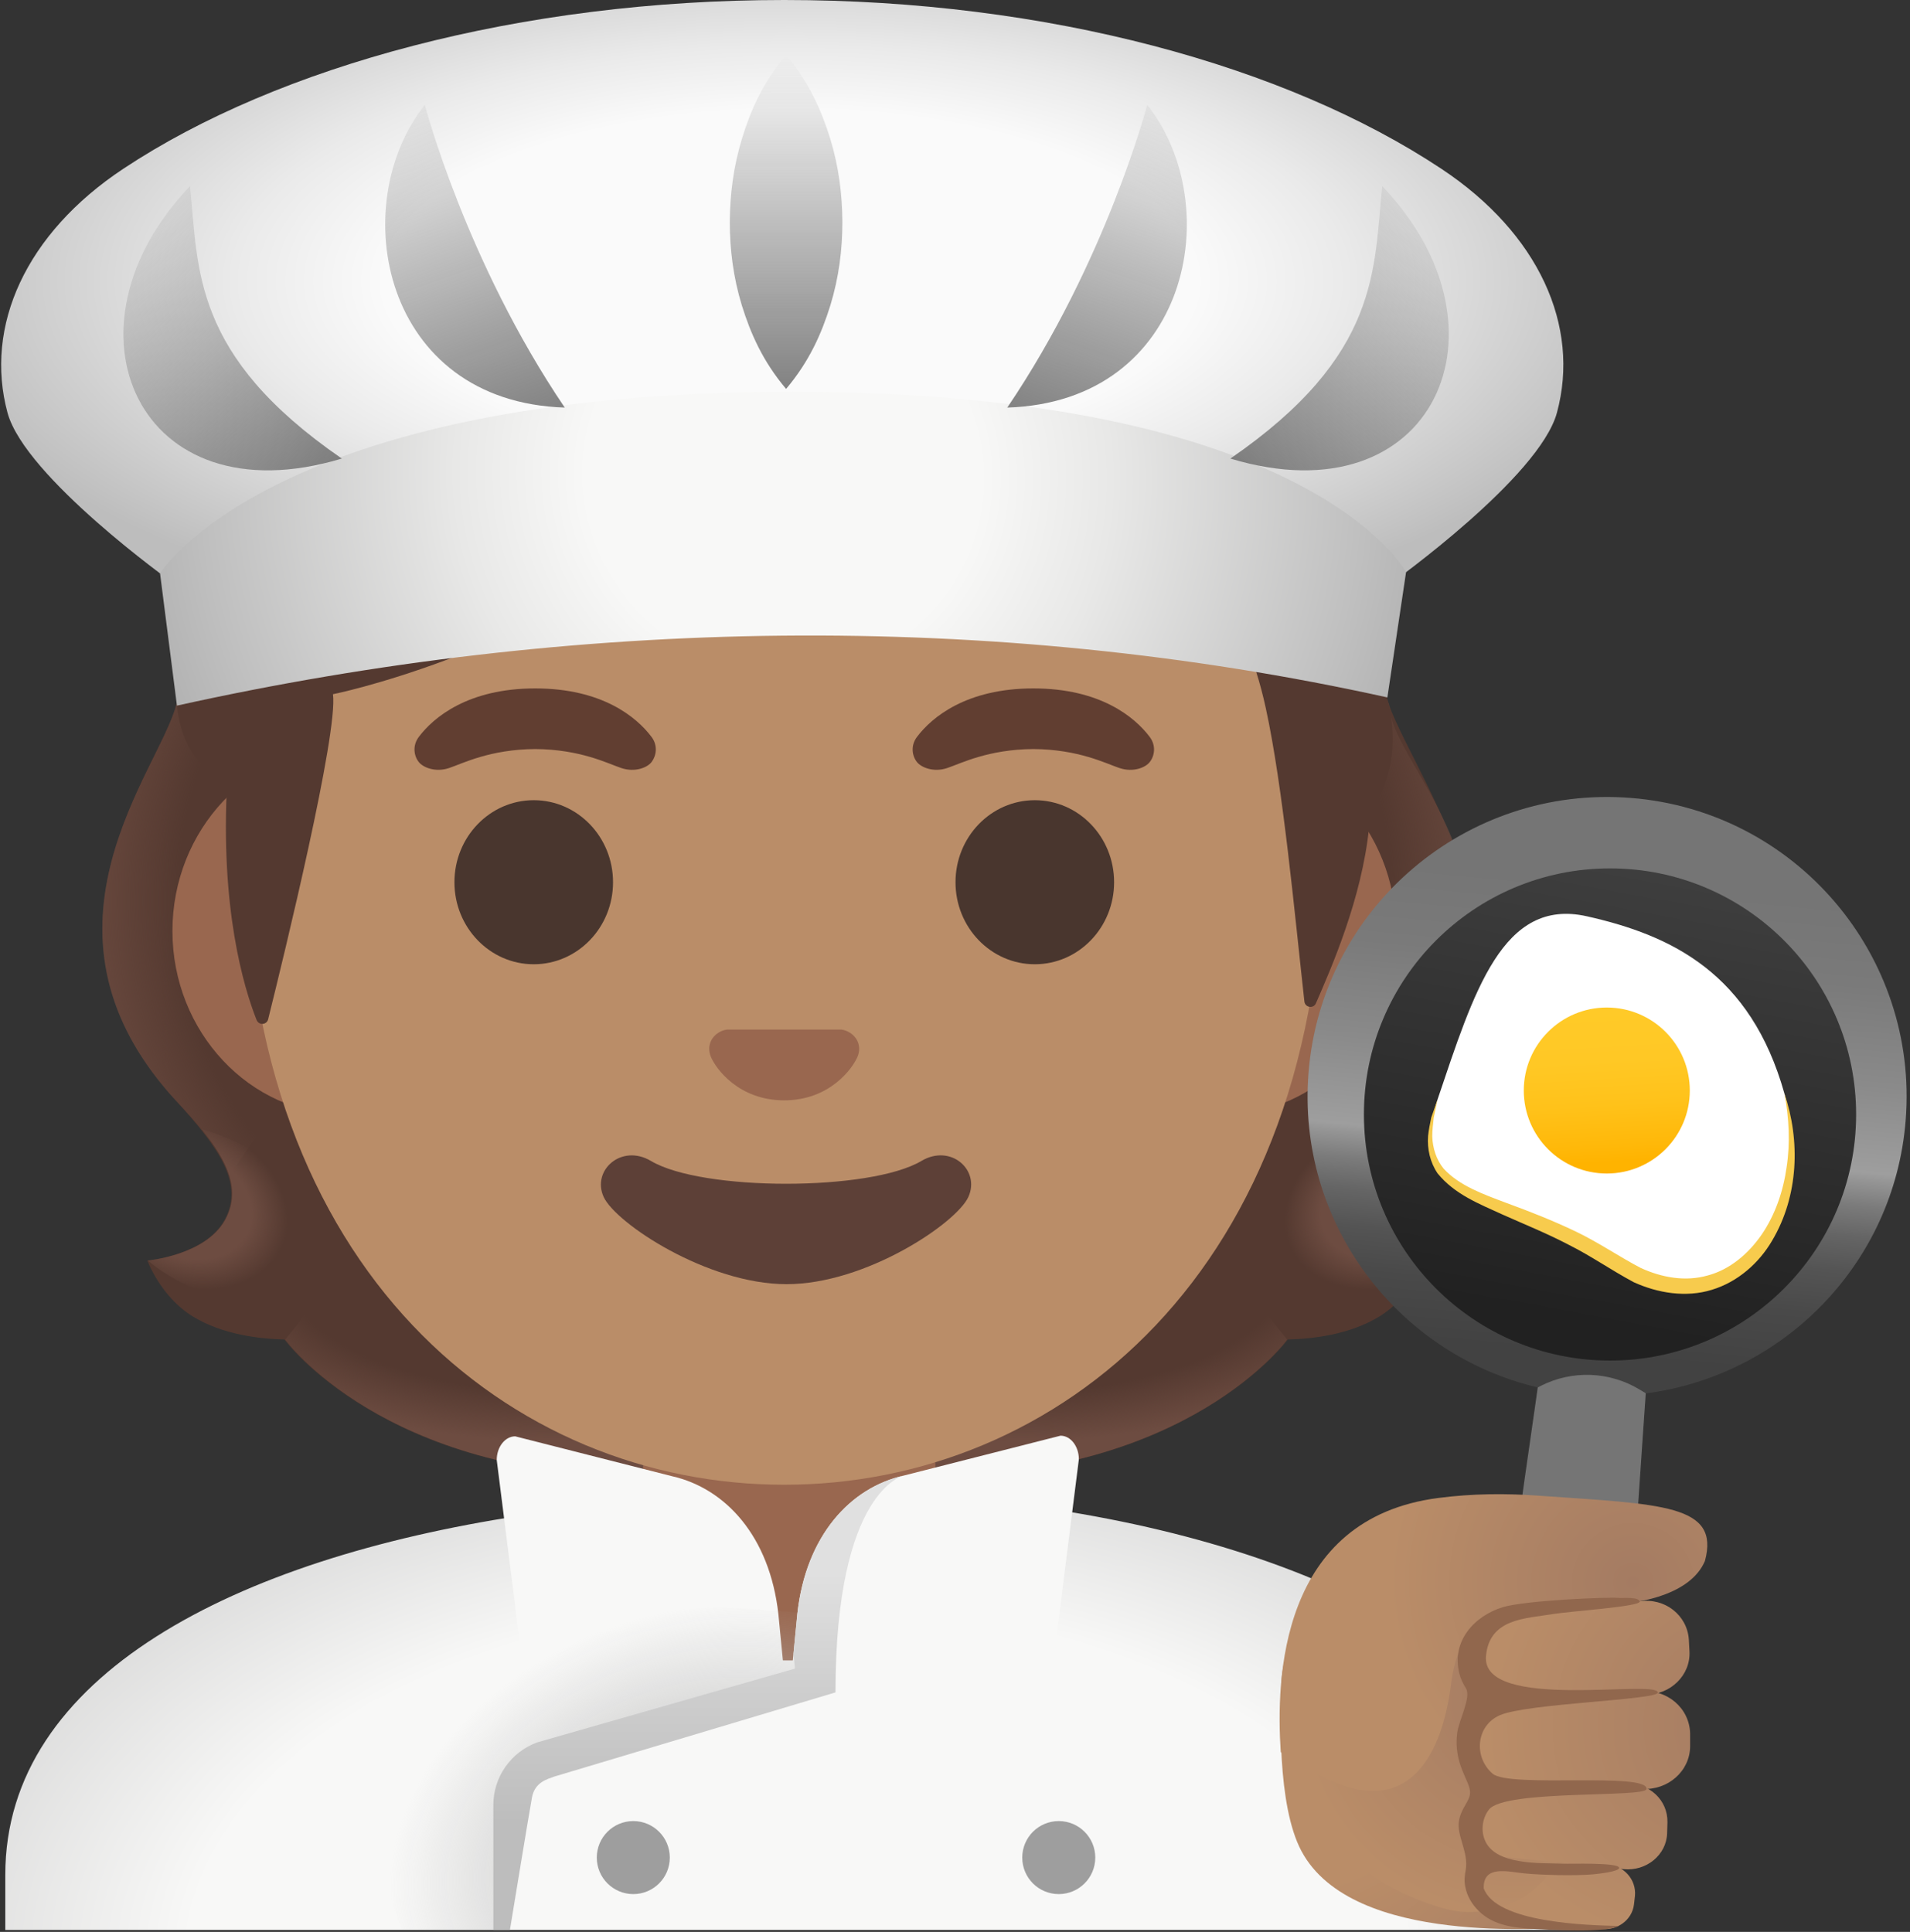 <svg width="260" height="263" viewBox="0 0 260 263" fill="none" xmlns="http://www.w3.org/2000/svg">
<rect x="0" y="0" width="260" height="263" fill="#333333" stroke="none"/>
<path d="M183.407 166.065C180.67 161.094 182.969 154.634 190.107 149.773C213.603 133.767 192.845 106.527 189.056 95.907C189.122 95.776 187.173 91.835 187.239 91.703L183.298 91.506C182.049 91.331 150.146 88.703 107.009 88.681C63.851 88.681 31.028 91.309 29.758 91.506C29.758 91.506 23.955 95.776 23.999 95.907C21.787 104.798 2.628 126.497 23.889 149.773C29.714 156.145 33.305 161.094 30.59 166.065C27.94 170.904 20.058 171.604 20.058 171.604C20.058 171.604 21.875 176.553 26.254 179.225C30.305 181.699 35.298 182.268 38.735 182.356C38.735 182.356 52.202 200.99 87.412 200.99H126.607C161.817 200.99 175.283 182.356 175.283 182.356C178.721 182.268 183.714 181.699 187.765 179.225C192.144 176.553 193.961 171.604 193.961 171.604C193.961 171.604 186.057 170.904 183.407 166.065Z" fill="#543930"/>
<path d="M106.965 200.969V180.298L169.524 175.349L175.217 182.356C175.217 182.356 161.751 200.99 126.541 200.99L106.965 200.969Z" fill="url(#paint0_radial_544_9757)"/>
<path d="M175.085 173.313C165.713 159.08 186.493 153.759 186.493 153.759L186.515 153.781C182.902 158.27 181.26 162.189 183.384 166.065C186.033 170.904 193.916 171.605 193.916 171.605C193.916 171.605 183.187 181.152 175.085 173.313Z" fill="url(#paint1_radial_544_9757)"/>
<path d="M189.1 95.907C189.122 104.797 212.814 121.68 190.677 149.226C189.516 150.671 184.086 155.817 182.86 159.999C182.86 159.999 161.97 130.855 155.729 113.731C154.481 110.272 153.321 106.724 153.168 103.046C153.058 100.287 153.474 97.002 155.073 94.659C157.021 91.791 188.005 93.477 188.005 93.477C187.983 93.521 189.1 95.907 189.1 95.907Z" fill="url(#paint2_radial_544_9757)"/>
<path d="M23.998 95.908C21.787 104.798 2.868 126.235 23.385 149.226C24.611 150.606 29.976 155.817 31.202 159.999C31.202 159.999 52.092 130.855 58.332 113.732C59.602 110.272 60.741 106.725 60.894 103.046C61.004 100.287 60.587 97.003 58.989 94.66C57.04 91.791 54.763 92.558 51.457 92.558C45.15 92.558 27.83 93.477 25.684 93.477C25.684 93.521 23.998 95.908 23.998 95.908Z" fill="url(#paint3_radial_544_9757)"/>
<path d="M107.074 200.969V180.298L44.515 175.349L38.822 182.356C38.822 182.356 52.289 200.99 87.499 200.99L107.074 200.969Z" fill="url(#paint4_radial_544_9757)"/>
<path d="M38.953 173.313C48.325 159.08 27.545 153.759 27.545 153.759L27.523 153.781C31.136 158.27 32.778 162.189 30.654 166.065C28.005 170.904 20.122 171.605 20.122 171.605C20.122 171.605 30.851 181.152 38.953 173.313Z" fill="url(#paint5_radial_544_9757)"/>
<path d="M214.236 255.228C214.236 228.908 182.946 211.588 143.685 205.522V198.428C142.371 198.428 124.394 202.128 124.394 202.128H90.323L70.747 198.056L70.769 206.355C32.165 212.267 0.721 228.01 0.721 255.228V262.739H214.215V255.228H214.236Z" fill="url(#paint6_radial_544_9757)"/>
<path d="M107.424 186.276H87.542V201.647C87.542 201.647 105.037 203.662 105.037 226.04H110.95C111.607 201.428 127.328 201.428 127.328 201.428V186.298L107.424 186.276Z" fill="#99674F"/>
<path d="M106.747 227.836C106.66 227.047 106.068 220.785 105.959 219.756C104.776 209.114 98.733 202.61 91.485 200.968L70.136 195.538C68.756 195.538 67.618 196.983 67.618 198.757L70.902 224.792L100.616 232.609L106.747 227.836Z" fill="#F8F8F7"/>
<path d="M86.207 257.856C88.952 257.856 91.178 255.631 91.178 252.885C91.178 250.14 88.952 247.915 86.207 247.915C83.462 247.915 81.237 250.14 81.237 252.885C81.237 255.631 83.462 257.856 86.207 257.856Z" fill="#9E9E9E"/>
<path d="M144.124 257.856C146.869 257.856 149.095 255.631 149.095 252.885C149.095 250.14 146.869 247.915 144.124 247.915C141.379 247.915 139.154 250.14 139.154 252.885C139.154 255.631 141.379 257.856 144.124 257.856Z" fill="#9E9E9E"/>
<path d="M107.754 227.748C107.841 226.96 108.433 220.697 108.542 219.668C109.725 209.026 115.768 202.523 123.016 200.881L144.365 195.45C145.745 195.45 146.861 196.895 146.861 198.669L143.577 224.704L113.863 232.521L107.754 227.748Z" fill="#F8F8F7"/>
<path d="M111.496 219.733C106.701 219.558 97.921 217.938 88.549 219.69C64.528 224.222 50.12 242.594 53.317 258.491C53.623 259.98 54.127 261.381 54.74 262.739H67.156L69.805 240.995C72.871 237.667 111.759 228.426 111.759 228.426L111.496 219.733Z" fill="url(#paint7_radial_544_9757)"/>
<path d="M108.542 219.668C108.433 220.61 108.126 224.025 108.017 225.098L108.214 227.157L73.113 237.207C69.544 238.521 67.157 241.915 67.157 245.725V262.739H69.413C69.413 262.739 72.018 246.842 72.412 244.718C72.807 242.594 74.493 242.222 75.478 241.849L113.732 230.397C113.732 202.764 123.038 200.881 123.038 200.881C115.768 202.523 109.724 209.026 108.542 219.668Z" fill="url(#paint8_linear_544_9757)"/>
<path d="M166.59 101.754H46.925C34.027 101.754 23.473 112.987 23.473 126.738C23.473 140.489 34.027 151.722 46.925 151.722H166.59C179.487 151.722 190.042 140.467 190.042 126.738C190.042 113.009 179.487 101.754 166.59 101.754Z" fill="#99674F"/>
<path d="M106.746 15.547C68.645 15.547 33.348 56.297 33.348 114.958C33.348 173.291 69.718 202.129 106.746 202.129C143.773 202.129 180.144 173.291 180.144 114.958C180.144 56.297 144.868 15.547 106.746 15.547Z" fill="#BA8D68"/>
<path d="M24.085 96.061C24.983 104.798 30.939 106.134 30.939 106.134C29.932 123.673 33.194 134.468 34.924 138.847C35.231 139.614 36.304 139.548 36.501 138.76C38.669 130.067 46.048 99.784 45.325 94.507C45.325 94.507 70.156 89.58 93.87 72.128C98.688 68.581 103.921 65.559 109.483 63.347C139.24 51.501 145.459 71.712 145.459 71.712C145.459 71.712 166.086 67.749 172.304 96.39C174.647 107.119 176.224 124.308 177.56 136.329C177.647 137.183 178.808 137.358 179.136 136.57C181.216 131.797 185.377 122.337 186.362 112.681C186.712 109.287 191.376 104.798 188.814 94.966C185.902 83.733 174.144 30.24 106.461 30.24C38.778 30.24 22.684 82.332 24.085 96.061Z" fill="#543930"/>
<path d="M72.655 131.271C78.617 131.271 83.45 126.271 83.45 120.104C83.45 113.936 78.617 108.936 72.655 108.936C66.693 108.936 61.86 113.936 61.86 120.104C61.86 126.271 66.693 131.271 72.655 131.271Z" fill="#49362E"/>
<path d="M140.864 131.271C146.826 131.271 151.659 126.271 151.659 120.104C151.659 113.936 146.826 108.937 140.864 108.937C134.902 108.937 130.069 113.936 130.069 120.104C130.069 126.271 134.902 131.271 140.864 131.271Z" fill="#49362E"/>
<path d="M125.423 158.05C118.438 162.189 95.578 162.189 88.615 158.05C84.608 155.664 80.513 159.32 82.177 162.955C83.819 166.524 96.278 174.823 107.074 174.823C117.869 174.823 130.175 166.524 131.817 162.955C133.481 159.298 129.43 155.664 125.423 158.05Z" fill="#5D4037"/>
<path d="M88.682 100.309C86.646 97.616 81.96 93.718 72.851 93.718C63.742 93.718 59.034 97.638 57.019 100.309C56.122 101.491 56.341 102.871 56.976 103.703C57.545 104.469 59.253 105.192 61.136 104.557C63.019 103.922 66.698 102.017 72.851 101.973C79.004 102.017 82.682 103.922 84.566 104.557C86.449 105.192 88.157 104.491 88.726 103.703C89.339 102.871 89.58 101.491 88.682 100.309ZM156.496 100.309C154.46 97.616 149.774 93.718 140.665 93.718C131.556 93.718 126.848 97.638 124.834 100.309C123.936 101.491 124.155 102.871 124.79 103.703C125.359 104.469 127.067 105.192 128.95 104.557C130.833 103.922 134.512 102.017 140.665 101.973C146.818 102.017 150.497 103.922 152.38 104.557C154.263 105.192 155.971 104.491 156.54 103.703C157.175 102.871 157.394 101.491 156.496 100.309Z" fill="#613E31"/>
<path d="M115.198 140.336C114.957 140.249 114.738 140.183 114.498 140.161H98.995C98.754 140.183 98.513 140.249 98.294 140.336C96.893 140.906 96.126 142.351 96.783 143.905C97.44 145.46 100.527 149.796 106.746 149.796C112.965 149.796 116.052 145.438 116.709 143.905C117.388 142.373 116.6 140.906 115.198 140.336Z" fill="#99674F"/>
<path d="M222.032 108.63C199.587 106.835 179.924 123.564 178.129 146.008C176.486 166.328 190.084 184.327 209.331 188.882L206.594 210.297C206.616 210.297 222.075 212.048 222.272 212.092L224.046 189.692C242.746 187.261 257.855 172.065 259.409 152.533C261.205 130.089 244.476 110.426 222.032 108.63Z" fill="url(#paint9_linear_544_9757)"/>
<path d="M219.165 185.224C237.667 185.224 252.667 170.225 252.667 151.722C252.667 133.22 237.667 118.22 219.165 118.22C200.662 118.22 185.663 133.22 185.663 151.722C185.663 170.225 200.662 185.224 219.165 185.224Z" fill="url(#paint10_linear_544_9757)"/>
<path d="M242.901 148.854C247.499 165.211 235.697 182.269 220.107 171.999C204.516 161.73 190.743 164.313 195.692 149.664C200.64 135.015 204.538 122.14 216.034 124.746C227.552 127.33 238.303 132.497 242.901 148.854Z" fill="white"/>
<path d="M218.726 159.759C224.966 159.759 230.025 154.7 230.025 148.46C230.025 142.22 224.966 137.161 218.726 137.161C212.486 137.161 207.427 142.22 207.427 148.46C207.427 154.7 212.486 159.759 218.726 159.759Z" fill="url(#paint11_linear_544_9757)"/>
<path d="M242.9 148.854C245.067 155.248 244.87 162.758 241.236 168.889C239.462 171.933 236.572 174.517 233.024 175.59C229.477 176.685 225.645 176.028 222.404 174.561C219.186 172.831 216.602 170.991 213.58 169.48C210.624 167.926 207.515 166.678 204.427 165.298C201.384 163.897 198.011 162.605 195.69 159.736C194.661 158.226 194.267 156.386 194.398 154.656C194.486 153.802 194.661 152.948 194.836 152.116L195.69 149.708L195.165 152.182C195.077 153.014 194.968 153.846 194.968 154.678C195.012 156.321 195.537 157.897 196.522 159.101C198.668 161.444 201.931 162.583 205.062 163.765C208.237 164.926 211.412 166.174 214.522 167.663C217.587 169.13 220.587 171.188 223.346 172.612C226.236 173.947 229.455 174.495 232.455 173.641C235.455 172.853 238.017 170.685 239.834 168.035C241.652 165.364 242.746 162.167 243.206 158.882C243.71 155.576 243.535 152.182 242.9 148.854Z" fill="#F7CB4D"/>
<path d="M205.851 213.734C205.851 212.924 209.333 188.881 209.333 188.881L209.793 188.64C211.881 187.591 214.201 187.088 216.536 187.176C218.871 187.264 221.146 187.941 223.15 189.144L224.026 189.669L222.252 215.639L205.851 213.734Z" fill="#757575"/>
<path d="M196.194 22.97C175.064 8.956 142.591 0 106.746 0C70.901 0 37.924 8.956 16.794 22.97C3.503 31.772 -2.169 44.407 1.028 56.209C3.437 64.99 23.451 79.288 23.451 79.288C47.887 90.762 50.208 71.208 106.483 71.142C162.758 71.208 165.079 90.762 189.515 79.288C189.515 79.288 209.551 64.99 211.938 56.187C215.135 44.407 209.485 31.772 196.194 22.97Z" fill="url(#paint12_radial_544_9757)"/>
<path d="M24.085 96.062L21.786 78.063C21.786 78.063 36.96 53.341 107.752 53.341C178.544 53.341 191.398 77.909 191.398 77.909L188.858 94.945C134.795 82.99 77.995 84.106 24.085 96.062Z" fill="url(#paint13_radial_544_9757)"/>
<path d="M57.828 14.277C57.828 14.277 63.412 35.604 76.878 55.486C52.025 54.698 47.011 27.897 57.828 14.277Z" fill="url(#paint14_linear_544_9757)"/>
<path d="M25.86 25.357C27.043 36.677 26.079 48.348 46.531 62.428C18.788 70.792 7.292 44.691 25.86 25.357Z" fill="url(#paint15_linear_544_9757)"/>
<path d="M156.166 14.277C156.166 14.277 150.583 35.604 137.116 55.486C161.969 54.698 166.983 27.897 156.166 14.277Z" fill="url(#paint16_linear_544_9757)"/>
<path d="M188.158 25.357C186.975 36.677 187.939 48.348 167.487 62.428C195.23 70.792 206.726 44.691 188.158 25.357Z" fill="url(#paint17_linear_544_9757)"/>
<path d="M107.007 7.488C110.182 11.277 111.825 15.065 113.007 18.853C114.168 22.641 114.649 26.429 114.671 30.217C114.671 34.005 114.189 37.794 113.029 41.582C111.847 45.37 110.204 49.158 107.007 52.946C103.81 49.158 102.168 45.37 100.986 41.582C99.825 37.794 99.344 34.005 99.344 30.217C99.365 26.429 99.847 22.641 101.008 18.853C102.168 15.065 103.81 11.277 107.007 7.488Z" fill="url(#paint18_linear_544_9757)"/>
<path d="M200.922 215.464C198.492 215.836 196.127 216.427 193.916 217.412C190.719 218.814 175.522 214.194 174.427 228.864C174.296 232.915 173.792 245.703 177.165 252.009C184.215 265.169 211.236 262.213 213.272 262.563C226.126 264.687 220.783 223.259 213.579 217.916C212.681 217.325 211.214 216.558 209.922 215.836C207.404 214.456 203.441 215.091 200.922 215.464Z" fill="url(#paint19_radial_544_9757)"/>
<path d="M218.596 253.805L204.056 253.345C203.189 253.281 202.329 253.538 201.638 254.067C200.948 254.596 200.476 255.36 200.312 256.214C199.918 258.097 201.297 259.892 203.29 260.286L217.654 262.564C219.953 262.98 222.165 261.491 222.428 259.257L222.559 258.119C222.778 255.841 220.983 253.871 218.596 253.805Z" fill="url(#paint20_radial_544_9757)"/>
<path d="M200.069 221.683C199.697 221.683 178.063 239.506 178.063 239.506C178.063 239.506 178.545 248.221 186.909 255.338C189.274 257.33 196.084 260.177 199.281 260.286C221.134 261.097 218.441 221.595 200.069 221.683Z" fill="url(#paint21_radial_544_9757)"/>
<path d="M174.342 238.521C174.342 238.521 177.342 240.886 181.809 242.703C195.385 248.243 197.224 231.58 197.553 228.996C199.326 215.748 211.041 218.814 220.982 218.267C223.041 218.157 230.113 217.15 232.084 212.508C234.164 204.778 226.216 204.8 209.465 203.618C204.91 203.289 200.356 203.333 195.823 203.924C174.189 206.705 173.685 228.558 174.342 238.521Z" fill="url(#paint22_radial_544_9757)"/>
<path d="M223.347 230.266L202.545 231.821C199.742 231.996 199.677 234.12 199.502 236.77C199.261 239.638 199.589 242.112 202.633 242.331L223.522 243.536C227.048 243.755 230.069 241.105 230.069 237.711V235.981C229.982 232.543 226.938 229.916 223.347 230.266Z" fill="url(#paint23_radial_544_9757)"/>
<path d="M223.192 218.004L205.325 220.325C202.653 220.631 200.748 222.777 200.704 225.317C200.617 228.076 203.026 230.31 205.938 230.375L224.003 230.704C227.375 230.748 230.156 228.054 229.98 224.814L229.893 223.171C229.652 219.865 226.608 217.478 223.192 218.004Z" fill="url(#paint24_radial_544_9757)"/>
<path d="M221.332 242.857L204.844 243.601C202.391 243.667 200.464 245.462 200.223 247.761C199.917 250.258 201.931 252.513 204.581 252.798L221.025 254.462C224.091 254.768 226.85 252.535 226.938 249.579L226.981 248.068C227.047 245.068 224.485 242.659 221.332 242.857Z" fill="url(#paint25_radial_544_9757)"/>
<path d="M224.134 243.558C224.397 241.215 205.5 243.426 203.201 241.477C200.574 239.244 200.902 234.93 204.165 233.507C207.843 231.887 225.689 231.427 225.667 230.42C225.667 228.558 201.603 233.047 202.282 225.449C202.741 220.303 207.712 220.347 211.391 219.734C213.58 219.362 223.193 218.727 223.193 218.048C223.193 217.369 220.828 217.566 220.565 217.544C218.814 217.369 207.537 217.895 204.581 218.792C200.705 219.975 197.552 223.413 198.647 227.792C198.822 228.536 199.15 229.193 199.544 229.828C200.311 231.011 198.581 234.23 198.362 235.894C197.815 240.185 200.158 242.485 200.114 244.039C200.092 245.222 198.931 246.054 198.603 247.871C198.253 249.886 199.939 252.163 199.523 254.55C199.369 255.36 199.304 256.017 199.457 256.849C199.698 258.097 200.333 259.192 201.23 260.09C203.311 262.192 206.179 262.454 208.982 262.608C210.865 262.717 218.595 263.177 220.346 262.192C216.208 262.104 203.661 261.798 201.975 257.068C201.865 253.849 205.303 254.813 207.449 255.031C209.88 255.272 214.434 255.382 216.887 255.163C217.565 255.097 220.412 254.791 220.412 254.287C220.412 253.521 213.668 253.761 212.836 253.718C209.814 253.586 203.442 254.024 202.084 250.411C201.581 249.097 201.8 247.455 202.698 246.338C204.843 243.601 223.981 244.762 224.134 243.558Z" fill="#91674D"/>
<defs>
<radialGradient id="paint0_radial_544_9757" cx="0" cy="0" r="1" gradientUnits="userSpaceOnUse" gradientTransform="translate(138.928 171.103) scale(51.28 25.189)">
<stop offset="0.728" stop-color="#6D4C41" stop-opacity="0"/>
<stop offset="1" stop-color="#6D4C41"/>
</radialGradient>
<radialGradient id="paint1_radial_544_9757" cx="0" cy="0" r="1" gradientUnits="userSpaceOnUse" gradientTransform="translate(189.442 163.47) rotate(154.924) scale(15.154 11.242)">
<stop offset="0.663" stop-color="#6D4C41"/>
<stop offset="1" stop-color="#6D4C41" stop-opacity="0"/>
</radialGradient>
<radialGradient id="paint2_radial_544_9757" cx="0" cy="0" r="1" gradientUnits="userSpaceOnUse" gradientTransform="translate(150.397 121.776) rotate(-94.278) scale(64.575 53.819)">
<stop offset="0.725" stop-color="#6D4C41" stop-opacity="0"/>
<stop offset="1" stop-color="#6D4C41"/>
</radialGradient>
<radialGradient id="paint3_radial_544_9757" cx="0" cy="0" r="1" gradientUnits="userSpaceOnUse" gradientTransform="translate(63.646 121.475) rotate(-85.722) scale(65.078 54.239)">
<stop offset="0.725" stop-color="#6D4C41" stop-opacity="0"/>
<stop offset="1" stop-color="#6D4C41"/>
</radialGradient>
<radialGradient id="paint4_radial_544_9757" cx="0" cy="0" r="1" gradientUnits="userSpaceOnUse" gradientTransform="translate(75.114 171.103) rotate(180) scale(51.28 25.189)">
<stop offset="0.728" stop-color="#6D4C41" stop-opacity="0"/>
<stop offset="1" stop-color="#6D4C41"/>
</radialGradient>
<radialGradient id="paint5_radial_544_9757" cx="0" cy="0" r="1" gradientUnits="userSpaceOnUse" gradientTransform="translate(24.61 163.473) rotate(25.076) scale(15.154 11.242)">
<stop offset="0.663" stop-color="#6D4C41"/>
<stop offset="1" stop-color="#6D4C41" stop-opacity="0"/>
</radialGradient>
<radialGradient id="paint6_radial_544_9757" cx="0" cy="0" r="1" gradientUnits="userSpaceOnUse" gradientTransform="translate(108.565 266.77) scale(147.474 86.479)">
<stop offset="0.559" stop-color="#F8F8F7"/>
<stop offset="1" stop-color="#C6C6C6"/>
</radialGradient>
<radialGradient id="paint7_radial_544_9757" cx="0" cy="0" r="1" gradientUnits="userSpaceOnUse" gradientTransform="translate(96.074 252.006) rotate(-15.616) scale(43.682 32.997)">
<stop offset="0.153" stop-color="#BDBDBD"/>
<stop offset="1" stop-color="#BDBDBD" stop-opacity="0"/>
</radialGradient>
<linearGradient id="paint8_linear_544_9757" x1="95.091" y1="262.651" x2="95.091" y2="214.354" gradientUnits="userSpaceOnUse">
<stop offset="0.299" stop-color="#BDBDBD"/>
<stop offset="0.657" stop-color="#CDCDCD"/>
<stop offset="1" stop-color="#E0E0E0"/>
</linearGradient>
<linearGradient id="paint9_linear_544_9757" x1="222.603" y1="108.431" x2="213.198" y2="208.385" gradientUnits="userSpaceOnUse">
<stop offset="0.119" stop-color="#757575"/>
<stop offset="0.226" stop-color="#7A7A7A"/>
<stop offset="0.359" stop-color="#8A8A8A"/>
<stop offset="0.479" stop-color="#9E9E9E"/>
<stop offset="0.488" stop-color="#969696"/>
<stop offset="0.524" stop-color="#7B7B7B"/>
<stop offset="0.566" stop-color="#656565"/>
<stop offset="0.615" stop-color="#545454"/>
<stop offset="0.676" stop-color="#494949"/>
<stop offset="0.76" stop-color="#424242"/>
<stop offset="0.996" stop-color="#404040"/>
</linearGradient>
<linearGradient id="paint10_linear_544_9757" x1="213.993" y1="179.669" x2="226.032" y2="114.656" gradientUnits="userSpaceOnUse">
<stop stop-color="#212121"/>
<stop offset="0.996" stop-color="#404040"/>
</linearGradient>
<linearGradient id="paint11_linear_544_9757" x1="218.065" y1="137.248" x2="219.308" y2="158.143" gradientUnits="userSpaceOnUse">
<stop stop-color="#FFCA28"/>
<stop offset="0.341" stop-color="#FFC825"/>
<stop offset="0.629" stop-color="#FFC21A"/>
<stop offset="0.898" stop-color="#FFB809"/>
<stop offset="1" stop-color="#FFB300"/>
</linearGradient>
<radialGradient id="paint12_radial_544_9757" cx="0" cy="0" r="1" gradientUnits="userSpaceOnUse" gradientTransform="translate(107.569 38.274) scale(119.797 50.554)">
<stop offset="0.462" stop-color="#FAFAFA"/>
<stop offset="0.634" stop-color="#EAEAEA"/>
<stop offset="0.969" stop-color="#C1C1C1"/>
<stop offset="1" stop-color="#BDBDBD"/>
</radialGradient>
<radialGradient id="paint13_radial_544_9757" cx="0" cy="0" r="1" gradientUnits="userSpaceOnUse" gradientTransform="translate(106.679 64.835) rotate(0.372) scale(89.021 86.911)">
<stop offset="0.303" stop-color="#F8F8F7"/>
<stop offset="0.504" stop-color="#E8E8E7"/>
<stop offset="0.895" stop-color="#BFBFBF"/>
<stop offset="1" stop-color="#B3B3B3"/>
</radialGradient>
<linearGradient id="paint14_linear_544_9757" x1="52.746" y1="11.233" x2="69.168" y2="58.311" gradientUnits="userSpaceOnUse">
<stop stop-color="#757575" stop-opacity="0"/>
<stop offset="1" stop-color="#757575" stop-opacity="0.9"/>
</linearGradient>
<linearGradient id="paint15_linear_544_9757" x1="12.514" y1="30.104" x2="44.264" y2="63.223" gradientUnits="userSpaceOnUse">
<stop stop-color="#757575" stop-opacity="0"/>
<stop offset="1" stop-color="#757575" stop-opacity="0.9"/>
</linearGradient>
<linearGradient id="paint16_linear_544_9757" x1="161.251" y1="11.233" x2="144.828" y2="58.311" gradientUnits="userSpaceOnUse">
<stop stop-color="#757575" stop-opacity="0"/>
<stop offset="1" stop-color="#757575" stop-opacity="0.9"/>
</linearGradient>
<linearGradient id="paint17_linear_544_9757" x1="201.484" y1="30.106" x2="169.736" y2="63.225" gradientUnits="userSpaceOnUse">
<stop stop-color="#757575" stop-opacity="0"/>
<stop offset="1" stop-color="#757575" stop-opacity="0.9"/>
</linearGradient>
<linearGradient id="paint18_linear_544_9757" x1="106.999" y1="7.482" x2="106.999" y2="52.966" gradientUnits="userSpaceOnUse">
<stop stop-color="#757575" stop-opacity="0"/>
<stop offset="1" stop-color="#757575" stop-opacity="0.9"/>
</linearGradient>
<radialGradient id="paint19_radial_544_9757" cx="0" cy="0" r="1" gradientUnits="userSpaceOnUse" gradientTransform="translate(178.463 242.75) rotate(-91.415) scale(44.319 46.855)">
<stop offset="0.307" stop-color="#BA8D68"/>
<stop offset="1" stop-color="#A47B62"/>
</radialGradient>
<radialGradient id="paint20_radial_544_9757" cx="0" cy="0" r="1" gradientUnits="userSpaceOnUse" gradientTransform="translate(230.834 232.314) rotate(-20.035) scale(32.473 32.473)">
<stop stop-color="#A47B62"/>
<stop offset="1" stop-color="#BA8D68"/>
</radialGradient>
<radialGradient id="paint21_radial_544_9757" cx="0" cy="0" r="1" gradientUnits="userSpaceOnUse" gradientTransform="translate(206.339 231.2) rotate(-0.269) scale(29.657 29.657)">
<stop stop-color="#A47B62"/>
<stop offset="1" stop-color="#BA8D68"/>
</radialGradient>
<radialGradient id="paint22_radial_544_9757" cx="0" cy="0" r="1" gradientUnits="userSpaceOnUse" gradientTransform="translate(222.326 215.47) rotate(9.966) scale(33.37 32.45)">
<stop stop-color="#A47B62"/>
<stop offset="1" stop-color="#BA8D68"/>
</radialGradient>
<radialGradient id="paint23_radial_544_9757" cx="0" cy="0" r="1" gradientUnits="userSpaceOnUse" gradientTransform="translate(239.071 234.774) rotate(-3.193) scale(36.911 36.911)">
<stop stop-color="#A47B62"/>
<stop offset="1" stop-color="#BA8D68"/>
</radialGradient>
<radialGradient id="paint24_radial_544_9757" cx="0" cy="0" r="1" gradientUnits="userSpaceOnUse" gradientTransform="translate(237.834 235.782) rotate(4.956) scale(35.271 35.271)">
<stop stop-color="#A47B62"/>
<stop offset="1" stop-color="#BA8D68"/>
</radialGradient>
<radialGradient id="paint25_radial_544_9757" cx="0" cy="0" r="1" gradientUnits="userSpaceOnUse" gradientTransform="translate(235.347 232.58) rotate(-12.368) scale(35.284 35.284)">
<stop stop-color="#A47B62"/>
<stop offset="1" stop-color="#BA8D68"/>
</radialGradient>
</defs>
</svg>
